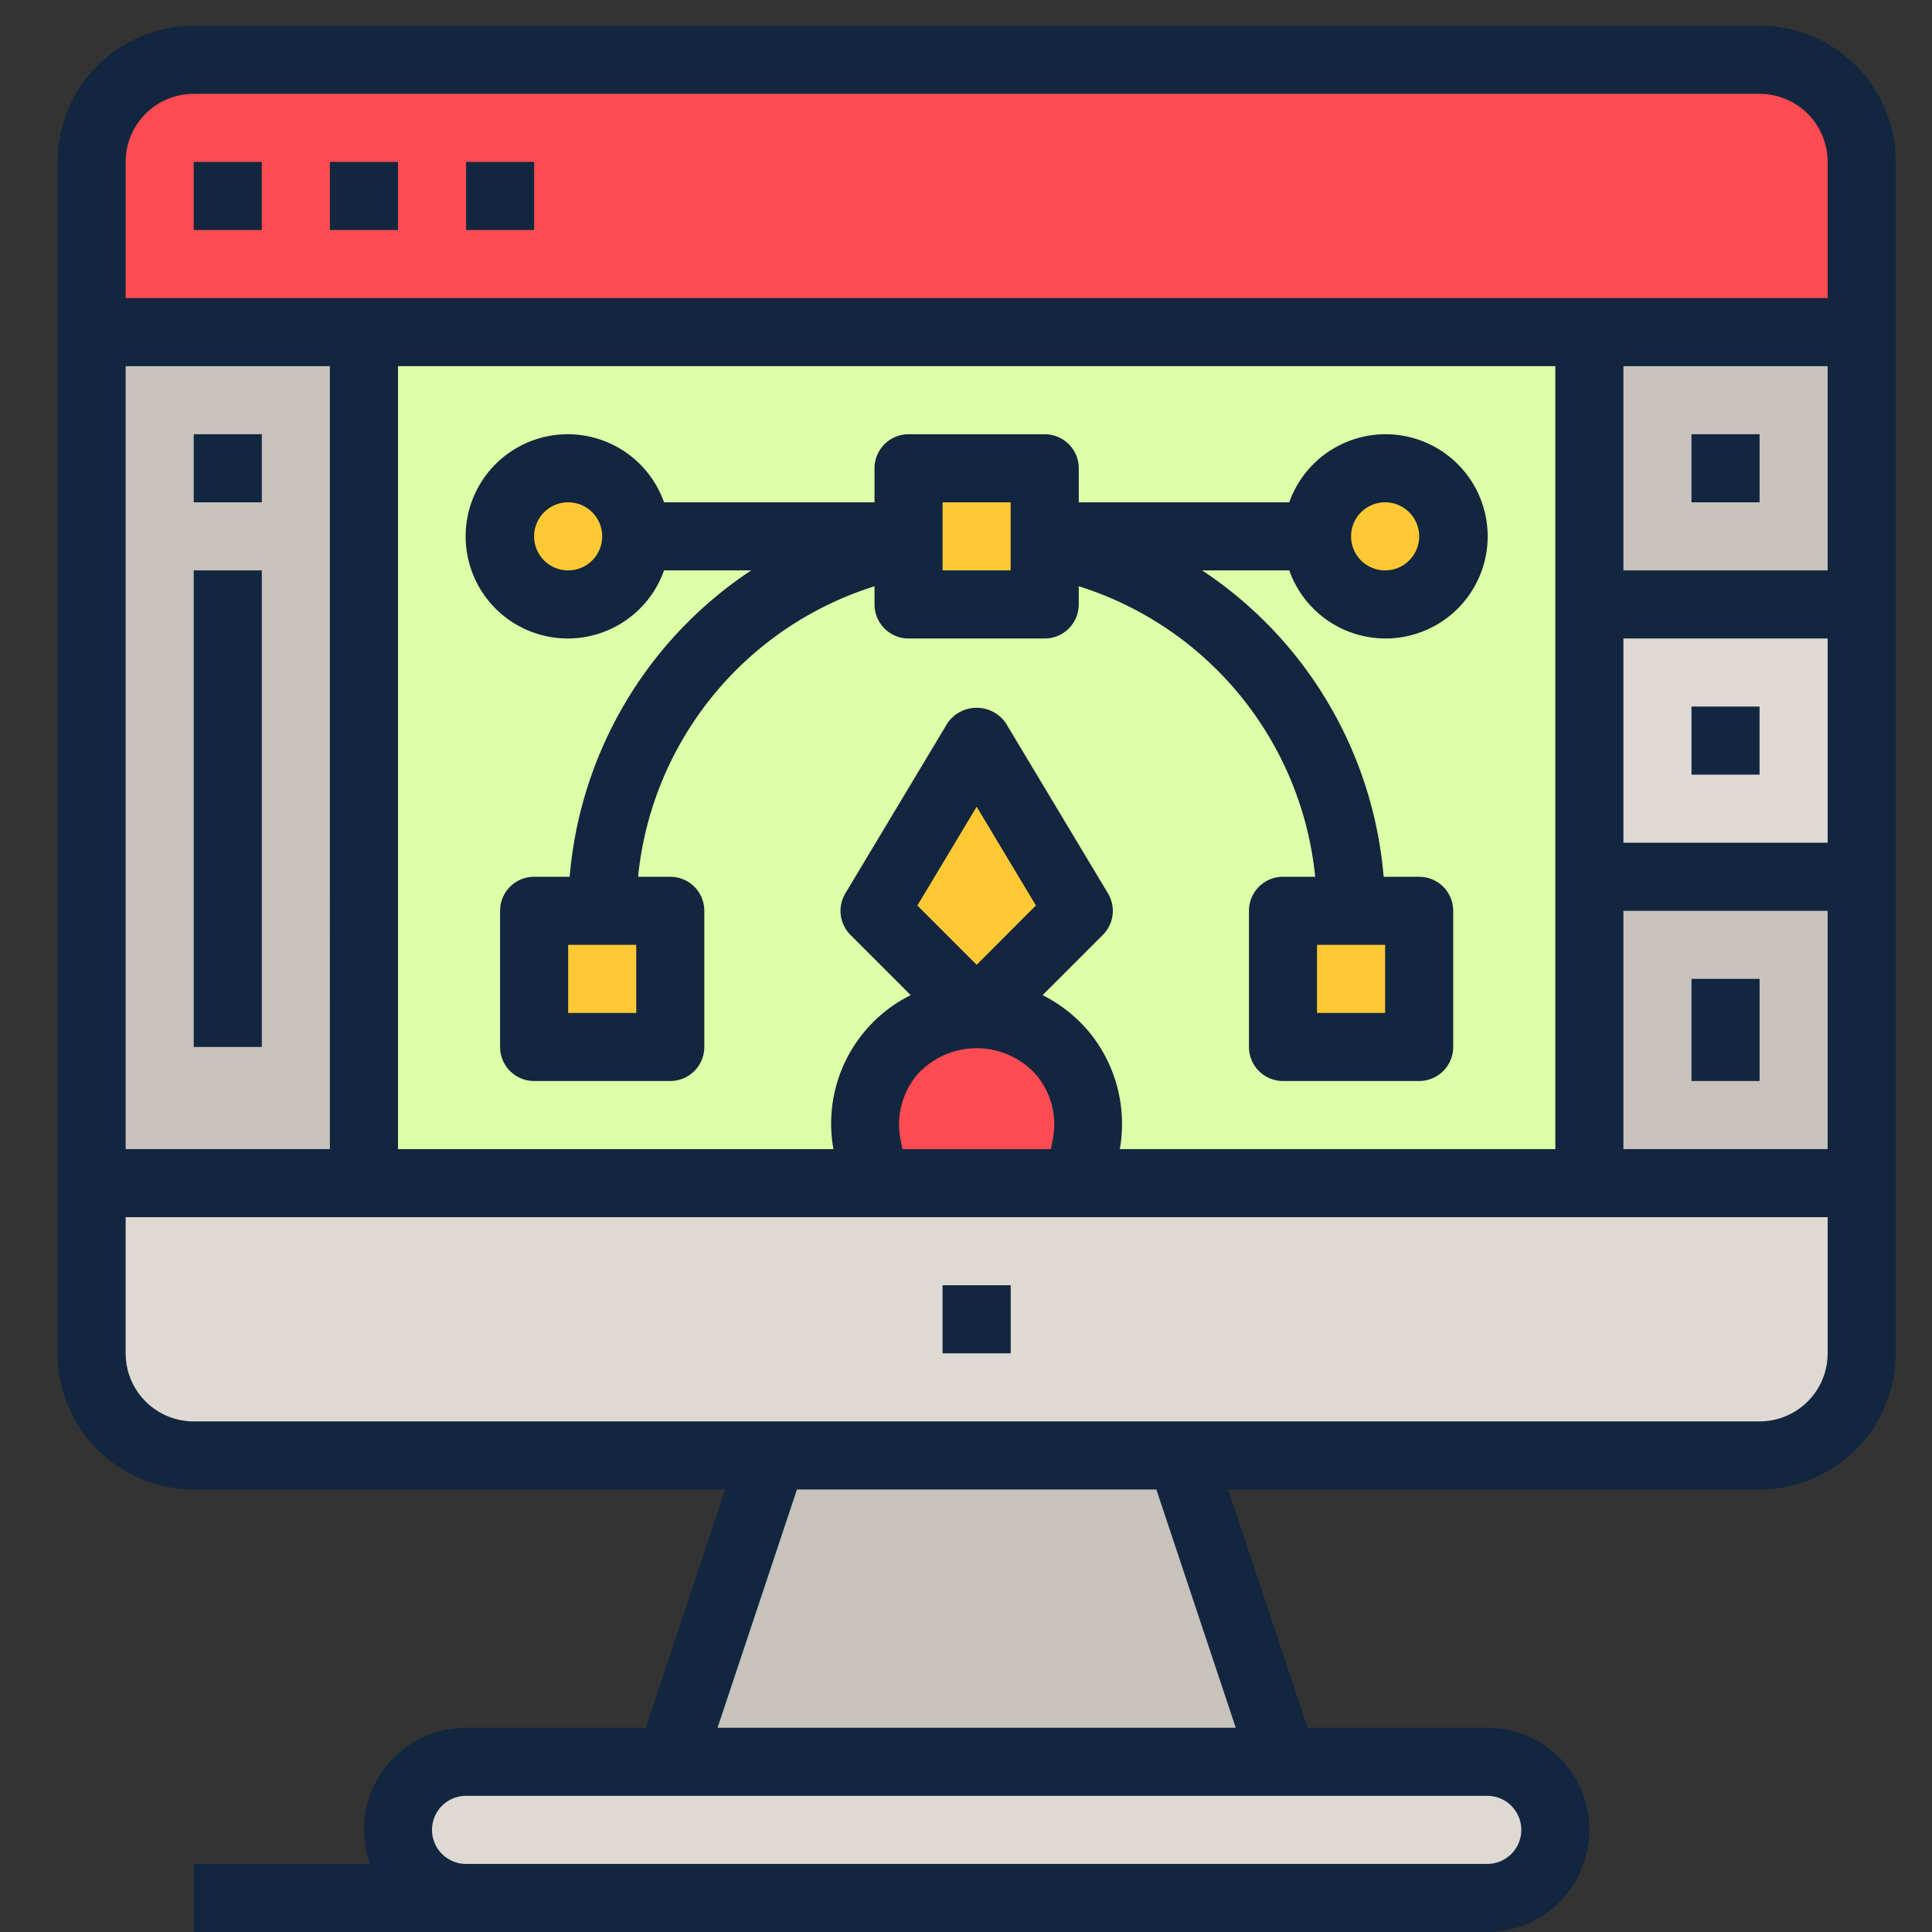 <svg xmlns="http://www.w3.org/2000/svg" xmlns:xlink="http://www.w3.org/1999/xlink" width="105" height="105" viewBox="0 0 105 105">
  <rect x="0" y="0" width="105" height="105" fill="#333333" stroke="none"/>
  <defs>
    <clipPath id="clip-path">
      <rect id="Rectángulo_5495" data-name="Rectángulo 5495" width="105" height="105" transform="translate(233 13708)" fill="#ff4b52"/>
    </clipPath>
  </defs>
  <g id="Enmascarar_grupo_64" data-name="Enmascarar grupo 64" transform="translate(-233 -13708)" clip-path="url(#clip-path)">
    <g id="FillOutline" transform="translate(227.379 13698.9)">
      <rect id="Rectángulo_5499" data-name="Rectángulo 5499" width="96.2" height="75.85" rx="5.25" transform="translate(10.6 12.35)" fill="#ddffa7"/>
      <rect id="Rectángulo_5500" data-name="Rectángulo 5500" width="14.8" height="16.65" transform="translate(92 56.75)" fill="#c7c2bc"/>
      <rect id="Rectángulo_5501" data-name="Rectángulo 5501" width="14.8" height="14.8" transform="translate(92 41.95)" fill="#dfd9d3"/>
      <rect id="Rectángulo_5502" data-name="Rectángulo 5502" width="14.8" height="14.8" transform="translate(92 27.15)" fill="#c7c2bc"/>
      <rect id="Rectángulo_5503" data-name="Rectángulo 5503" width="14.8" height="46.25" transform="translate(10.6 27.15)" fill="#c7c2bc"/>
      <path id="Trazado_101388" data-name="Trazado 101388" d="M10.5,70v9.25a5.55,5.55,0,0,0,5.55,5.55h85.1a5.55,5.55,0,0,0,5.55-5.55V70Z" transform="translate(0.1 3.4)" fill="#dfd9d3"/>
      <rect id="Rectángulo_5504" data-name="Rectángulo 5504" width="62.9" height="7.4" rx="3.5" transform="translate(27.25 104.85)" fill="#dfd9d3"/>
      <path id="Trazado_101389" data-name="Trazado 101389" d="M73.55,100.65,68,84H45.8l-5.55,16.65Z" transform="translate(1.8 4.2)" fill="#c7c2bc"/>
      <rect id="Rectángulo_5505" data-name="Rectángulo 5505" width="3.7" height="3.7" transform="translate(56.85 78.95)" fill="#b4b0aa"/>
      <path id="Trazado_101390" data-name="Trazado 101390" d="M101.15,12.25H16.05A5.55,5.55,0,0,0,10.5,17.8v9.25h96.2V17.8A5.55,5.55,0,0,0,101.15,12.25Z" transform="translate(0.1 0.1)" fill="#ff4b52"/>
      <path id="Trazado_101391" data-name="Trazado 101391" d="M56.3,62.05,50.75,56.5l5.55-9.25,5.55,9.25Z" transform="translate(2.4 2.1)" fill="#ffc935"/>
      <path id="Trazado_101392" data-name="Trazado 101392" d="M61.878,70.5h-11.1l-.4-1.994a6.068,6.068,0,0,1,5.95-7.256h0a6.068,6.068,0,0,1,5.95,7.256Z" transform="translate(2.372 2.9)" fill="#ff4b52"/>
      <rect id="Rectángulo_5506" data-name="Rectángulo 5506" width="7.4" height="7.4" transform="translate(55 34.55)" fill="#ffc935"/>
      <rect id="Rectángulo_5507" data-name="Rectángulo 5507" width="7.4" height="7.4" transform="translate(34.65 58.6)" fill="#ffc935"/>
      <rect id="Rectángulo_5508" data-name="Rectángulo 5508" width="7.4" height="7.4" transform="translate(75.35 58.6)" fill="#ffc935"/>
      <rect id="Rectángulo_5509" data-name="Rectángulo 5509" width="7.4" height="7.4" rx="3.5" transform="translate(32.8 34.55)" fill="#ffc935"/>
      <rect id="Rectángulo_5510" data-name="Rectángulo 5510" width="7.4" height="7.4" rx="3.5" transform="translate(84.6 41.95) rotate(180)" fill="#ffc935"/>
      <rect id="Rectángulo_5511" data-name="Rectángulo 5511" width="3.7" height="3.7" transform="translate(56.85 78.95)" fill="#12263f"/>
      <path id="Trazado_101393" data-name="Trazado 101393" d="M101.25,10.5H16.15a7.4,7.4,0,0,0-7.4,7.4V82.65a7.4,7.4,0,0,0,7.4,7.4H45.032L40.716,103H30.95a5.55,5.55,0,0,0-5.55,5.55,5.487,5.487,0,0,0,.34,1.85H16.15v3.7h70.3a5.55,5.55,0,1,0,0-11.1H76.684L72.368,90.05H101.25a7.4,7.4,0,0,0,7.4-7.4V17.9A7.4,7.4,0,0,0,101.25,10.5Zm-85.1,3.7h85.1a3.7,3.7,0,0,1,3.7,3.7v7.4H12.45V17.9A3.7,3.7,0,0,1,16.15,14.2ZM54.565,71.043a4.2,4.2,0,0,1,.873-3.5,4.344,4.344,0,0,1,6.523,0,4.2,4.2,0,0,1,.873,3.5l-.1.507H54.667ZM58.7,61.534l-3.221-3.221L58.7,52.944l3.221,5.365ZM64.823,65.2a7.918,7.918,0,0,0-2.538-2.016l3.273-3.273a1.85,1.85,0,0,0,.278-2.261l-5.55-9.25a1.924,1.924,0,0,0-3.171,0l-5.55,9.25a1.85,1.85,0,0,0,.278,2.261l3.273,3.273a7.794,7.794,0,0,0-4.2,8.369H27.25V29h62.9V71.55H66.481A7.87,7.87,0,0,0,64.823,65.2ZM12.45,71.55V29h11.1V71.55ZM93.85,58.6h11.1V71.55H93.85Zm0-3.7V43.8h11.1V54.9Zm0-14.8V29h11.1V40.1ZM88.3,108.55a1.85,1.85,0,0,1-1.85,1.85H30.95a1.85,1.85,0,1,1,0-3.7h55.5A1.85,1.85,0,0,1,88.3,108.55ZM72.782,103H44.618l4.316-12.95H68.466ZM101.25,86.35H16.15a3.7,3.7,0,0,1-3.7-3.7v-7.4h92.5v7.4A3.7,3.7,0,0,1,101.25,86.35Z" transform="translate(0 0)" fill="#12263f"/>
      <rect id="Rectángulo_5512" data-name="Rectángulo 5512" width="3.7" height="3.7" transform="translate(16.15 17.9)" fill="#12263f"/>
      <rect id="Rectángulo_5513" data-name="Rectángulo 5513" width="3.7" height="3.7" transform="translate(23.55 17.9)" fill="#12263f"/>
      <rect id="Rectángulo_5514" data-name="Rectángulo 5514" width="3.7" height="3.7" transform="translate(30.95 17.9)" fill="#12263f"/>
      <rect id="Rectángulo_5515" data-name="Rectángulo 5515" width="3.7" height="3.7" transform="translate(16.15 32.7)" fill="#12263f"/>
      <rect id="Rectángulo_5516" data-name="Rectángulo 5516" width="3.7" height="25.9" transform="translate(16.15 40.1)" fill="#12263f"/>
      <rect id="Rectángulo_5517" data-name="Rectángulo 5517" width="3.7" height="3.7" transform="translate(97.55 32.7)" fill="#12263f"/>
      <rect id="Rectángulo_5518" data-name="Rectángulo 5518" width="3.7" height="3.7" transform="translate(97.55 47.5)" fill="#12263f"/>
      <rect id="Rectángulo_5519" data-name="Rectángulo 5519" width="3.7" height="5.55" transform="translate(97.55 62.3)" fill="#12263f"/>
      <path id="Trazado_101394" data-name="Trazado 101394" d="M75.9,55.55h-1.75A1.85,1.85,0,0,0,72.3,57.4v7.4a1.85,1.85,0,0,0,1.85,1.85h7.4A1.85,1.85,0,0,0,83.4,64.8V57.4a1.85,1.85,0,0,0-1.85-1.85H79.62A22.187,22.187,0,0,0,69.755,38.9h4.736a5.55,5.55,0,1,0,0-3.7H63.051V33.35A1.85,1.85,0,0,0,61.2,31.5H53.8a1.85,1.85,0,0,0-1.85,1.85V35.2H40.511a5.55,5.55,0,1,0,0,3.7h4.736a22.187,22.187,0,0,0-9.864,16.65H33.451A1.85,1.85,0,0,0,31.6,57.4v7.4a1.85,1.85,0,0,0,1.85,1.85h7.4A1.85,1.85,0,0,0,42.7,64.8V57.4a1.85,1.85,0,0,0-1.85-1.85H39.1a18.474,18.474,0,0,1,12.85-15.788v.988A1.85,1.85,0,0,0,53.8,42.6h7.4a1.85,1.85,0,0,0,1.85-1.85v-.988A18.474,18.474,0,0,1,75.9,55.55Zm3.8,7.4H76v-3.7h3.7Zm-40.7,0H35.3v-3.7H39ZM79.7,35.2a1.85,1.85,0,1,1-1.85,1.85A1.85,1.85,0,0,1,79.7,35.2ZM35.3,38.9a1.85,1.85,0,1,1,1.85-1.85A1.85,1.85,0,0,1,35.3,38.9Zm24.05,0h-3.7V35.2h3.7Z" transform="translate(1.199 1.2)" fill="#12263f"/>
    </g>
  </g>
</svg>
